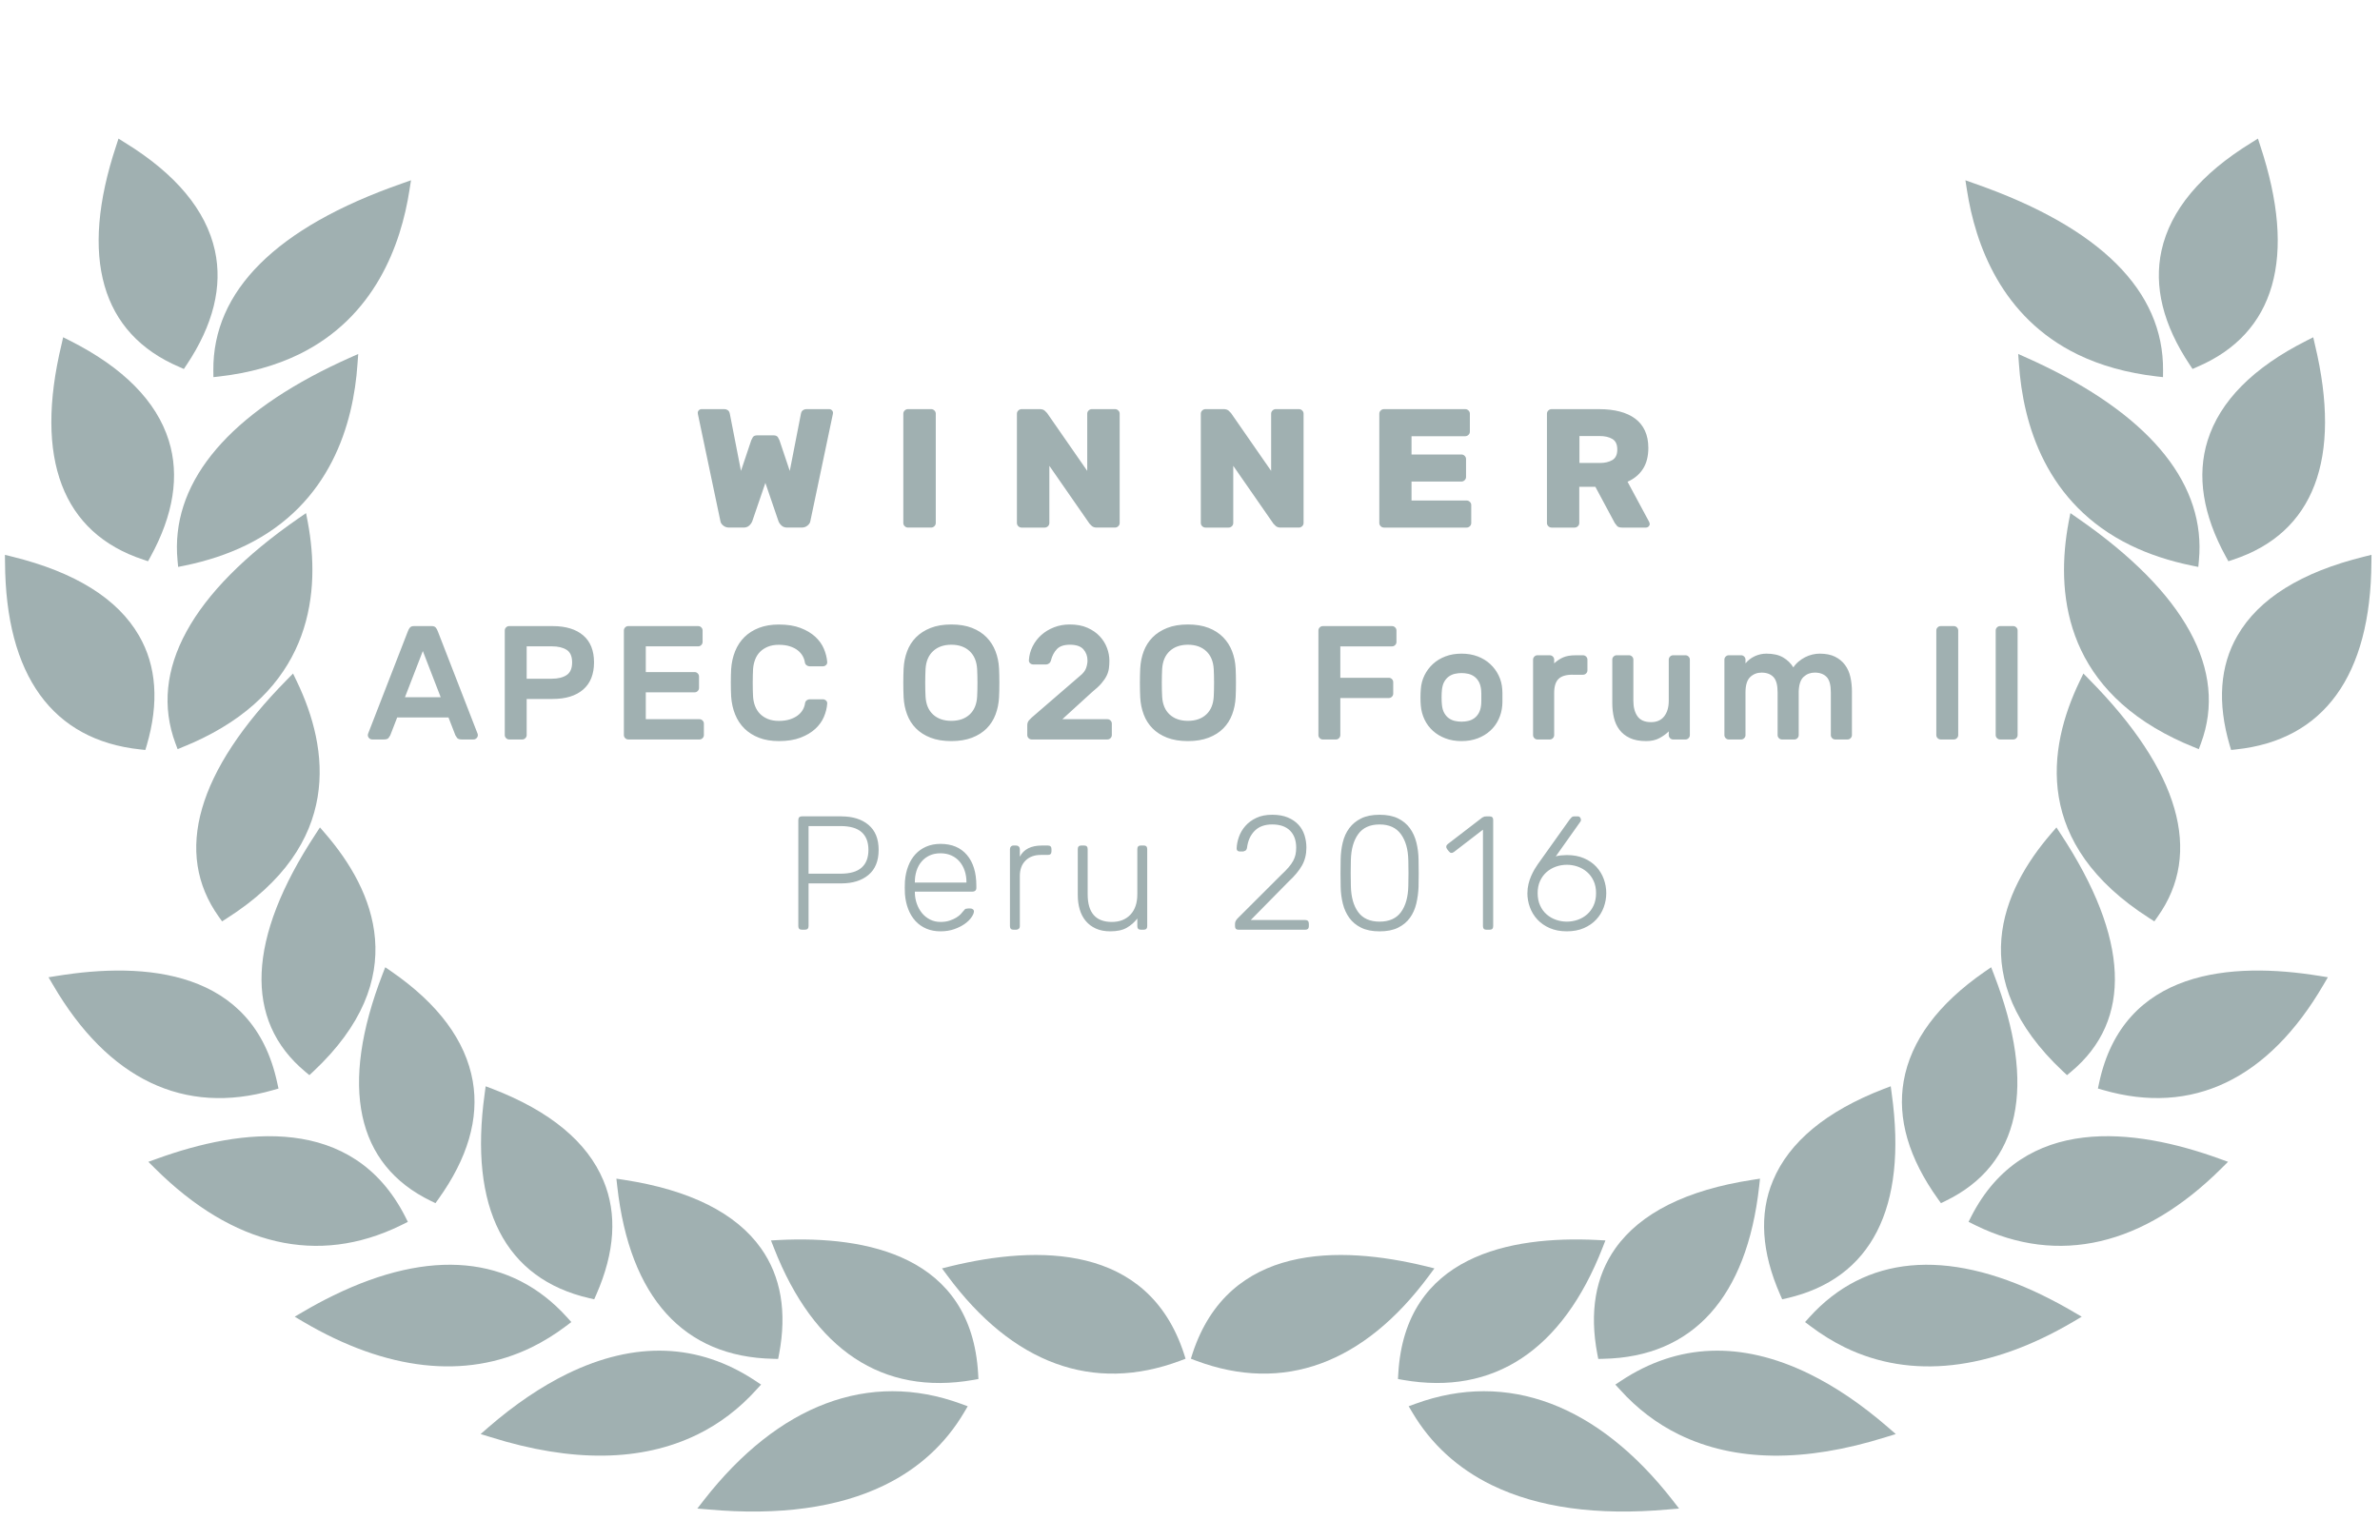 <svg width="170" height="110" viewBox="0 0 170 110" xmlns="http://www.w3.org/2000/svg" xmlns:xlink="http://www.w3.org/1999/xlink"><title>O2O 2</title><desc>Created with Sketch.</desc><defs><path id="a" d="M13.879 11.516v-11.31h-13.568v11.31h13.568z"/><path id="c" d="M.173 10.937h17.639v-10.934h-17.639v10.934z"/><path id="e" d="M10.355.265h-10.245v16.648h10.245v-16.648z"/><path id="g" d="M0 .206v11.31h13.568v-11.31h-13.568z"/><path id="i" d="M.005 10.937h17.639v-10.934h-17.639z"/><path id="k" d="M10.607.265h-10.245v16.648h10.245v-16.648z"/></defs><g fill="none"><g><path d="M157.685 31.478c-.781 2.506-.339 5.303 1.313 8.309l.172.311.336-.113c5.776-1.901 7.799-7.216 5.844-15.368l-.119-.521-.481.243c-3.809 1.92-6.187 4.323-7.065 7.14" fill="#A0B0B1"/><path d="M152.182 38.959c1.305.637 2.773 1.121 4.378 1.451l.462.093.043-.471c.501-5.315-3.282-10.099-10.94-13.836-.47-.231-.914-.436-1.324-.619l-.644-.288.052.703c.288 4.28 1.912 10.009 7.974 12.967" fill="#A0B0B1"/><path d="M159.817 45.412c-1.254 2.165-1.44 4.796-.556 7.825l.104.343.349-.038c6.279-.662 9.624-5.279 9.672-13.36l.006-.543-.528.131c-4.48 1.103-7.525 2.999-9.046 5.641" fill="#A0B0B1"/><path d="M157.056 53.522l.154-.41c1.929-5.202-1.111-10.762-8.788-16.08l-.537-.373-.125.641c-.921 4.925-.358 11.601 7.534 15.451.43.212.883.414 1.362.606l.4.166z" fill="#A0B0B1"/><g transform="translate(155.864 54.927)"><mask id="b"><use xlink:href="#a"/></mask><path d="M13.305.226c-4.945.159-8.543 1.428-10.71 3.763-1.644 1.773-2.406 4.151-2.268 7.058l.013.367.368.037c6.471.612 10.974-3.088 13.025-10.691l.147-.553-.574.02z" fill="#A0B0B1" mask="url(#b)"/></g><path d="M153.881 65.826l.233-.329c3.254-4.558 1.568-10.419-4.878-16.948l-.422-.43-.261.543c-2.319 4.805-3.333 11.643 4.985 16.944l.342.219z" fill="#A0B0B1"/><path d="M149.933 77.387l-.082.382.38.108c6.358 1.841 11.796-.764 15.734-7.526l.312-.532-.613-.098c-6.221-1.01-14.003-.502-15.731 7.666" fill="#A0B0B1"/><path d="M147.37 76.557l.273.255.288-.239c4.412-3.672 4.161-9.545-.735-16.987l-.307-.471-.367.425c-3.536 4.089-6.258 10.36.847 17.017" fill="#A0B0B1"/><path d="M140.802 86.913l-.192.381.529.261c5.895 2.878 11.956 1.466 17.535-4.082l.471-.468-.628-.227c-6.011-2.174-13.957-3.218-17.715 4.135" fill="#A0B0B1"/><path d="M138.64 85.958l.322-.156c5.352-2.594 6.551-8.195 3.457-16.197l-.194-.501-.445.306c-3.349 2.312-5.3 4.95-5.803 7.831-.466 2.678.365 5.514 2.454 8.426l.209.292z" fill="#A0B0B1"/><path d="M145.927 92.553c-6.938-3.384-12.706-2.845-16.687 1.559l-.307.342.366.277c.792.599 1.625 1.114 2.471 1.528 4.726 2.306 10.365 1.675 16.307-1.823l.617-.365-.62-.362c-.669-.395-1.391-.785-2.148-1.155" fill="#A0B0B1"/><path d="M127.299 92.827l.341-.077c6.031-1.392 8.618-6.445 7.483-14.614l-.071-.528-.503.191c-4.098 1.584-6.756 3.786-7.908 6.549-.997 2.373-.821 5.118.516 8.156l.143.323z" fill="#A0B0B1"/><path d="M129.227 98.152c-4.843-2.363-9.368-2.196-13.436.497l-.41.272.334.364c1.219 1.356 2.642 2.436 4.222 3.208 3.982 1.943 8.942 2.007 14.749.186l.727-.224-.573-.497c-1.862-1.613-3.748-2.894-5.613-3.805" fill="#A0B0B1"/><path d="M114.093 96.734l.07.354.356-.009c6.396-.129 10.252-4.386 11.135-12.32l.06-.551-.545.085c-4.7.722-7.994 2.37-9.787 4.896-1.422 2.01-1.855 4.549-1.289 7.545" fill="#A0B0B1"/><path d="M101.099 100.293l-.48.176.258.434c1.336 2.264 3.249 4.011 5.68 5.199l.006.002c3.296 1.608 7.534 2.194 12.594 1.737l.777-.064-.477-.614c-5.312-6.803-11.777-9.278-18.358-6.87" fill="#A0B0B1"/><path d="M99.856 98.523l.371.066c6.462 1.128 11.379-2.13 14.232-9.423l.214-.544-.591-.032c-6.213-.309-13.723 1.102-14.205 9.557l-.022.376z" fill="#A0B0B1"/><g transform="translate(85.193 98.798)"><mask id="d"><use xlink:href="#c"/></mask><path d="M.676.161l-.503.072.152.48c1.083 3.289 3.469 5.855 7.092 7.623 2.613 1.274 5.851 2.122 9.63 2.518l.765.082-.337-.687c-3.709-7.496-9.573-11.066-16.799-10.089" fill="#A0B0B1" mask="url(#d)"/></g><path d="M102.081 91.128l.377-.51-.617-.153c-6.172-1.5-14.072-1.638-16.657 6.223l-.122.384.376.143c6.228 2.332 11.98.226 16.643-6.087" fill="#A0B0B1"/><path d="M156.609 26.36l.322-.142c5.596-2.385 7.156-7.851 4.515-15.808l-.165-.509-.457.287c-3.635 2.232-5.795 4.828-6.43 7.71-.562 2.565.115 5.31 2.019 8.167l.197.295z" fill="#A0B0B1"/><path d="M148.392 25.317c1.646.802 3.54 1.33 5.639 1.574l.469.053.004-.472c.05-5.676-4.469-10.217-13.448-13.354l-.669-.238.109.697c.602 3.892 2.46 9.085 7.897 11.74" fill="#A0B0B1"/><g transform="translate(143.409 .058)"><mask id="f"><use xlink:href="#e"/></mask><path d="M7.697 16.116c.458.224.94.44 1.449.641l.397.156.156-.39c2.093-5.136-.851-10.634-8.498-15.9l-.522-.358-.136.615c-1.065 4.839-.687 11.411 7.153 15.236" fill="#A0B0B1" mask="url(#f)"/></g><path d="M10.238 39.985l.336.113.171-.311c1.651-3.006 2.094-5.803 1.312-8.309-.878-2.817-3.256-5.219-7.063-7.14l-.483-.243-.118.52c-1.956 8.153.065 13.467 5.845 15.369" fill="#A0B0B1"/><path d="M13.184 40.41c1.603-.33 3.071-.814 4.378-1.451 6.061-2.958 7.687-8.687 7.974-12.967l.052-.703-.644.288c-.41.183-.853.388-1.326.619-7.655 3.737-11.439 8.52-10.938 13.836l.044.471.461-.093z" fill="#A0B0B1"/><path d="M10.031 53.543l.349.038.104-.343c.883-3.029.699-5.661-.556-7.825-1.522-2.642-4.567-4.538-9.047-5.641l-.529-.131.007.543c.045 8.081 3.393 12.698 9.672 13.36" fill="#A0B0B1"/><path d="M12.534 53.112l.153.41.401-.166c.478-.192.932-.394 1.363-.606 7.889-3.85 8.453-10.526 7.533-15.451l-.124-.641-.54.373c-7.679 5.318-10.718 10.878-8.788 16.08" fill="#A0B0B1"/><g transform="translate(0 54.927)"><mask id="h"><use xlink:href="#g"/></mask><path d="M13.171 11.451l.368-.038.014-.366c.138-2.908-.624-5.285-2.27-7.058-2.168-2.335-5.765-3.604-10.709-3.763l-.574-.021.148.554c2.05 7.603 6.554 11.302 13.023 10.691" fill="#A0B0B1" mask="url(#h)"/></g><path d="M15.863 65.826l.342-.219c8.318-5.301 7.305-12.139 4.987-16.944l-.261-.543-.423.43c-6.445 6.528-8.13 12.39-4.879 16.948l.234.329z" fill="#A0B0B1"/><path d="M19.512 77.878l.382-.108-.086-.382c-1.726-8.168-9.506-8.677-15.73-7.666l-.612.098.313.532c3.938 6.762 9.377 9.368 15.733 7.527" fill="#A0B0B1"/><path d="M21.811 76.573l.288.239.274-.255c7.106-6.658 4.383-12.928.849-17.017l-.369-.426-.307.471c-4.895 7.443-5.146 13.316-.735 16.988" fill="#A0B0B1"/><path d="M28.605 87.556l.527-.261-.191-.381c-3.756-7.353-11.705-6.309-17.716-4.135l-.628.226.471.468c5.578 5.549 11.64 6.96 17.536 4.083" fill="#A0B0B1"/><path d="M27.518 69.104l-.195.501c-3.092 8.003-1.894 13.603 3.459 16.198l.322.156.209-.292c2.089-2.912 2.922-5.748 2.455-8.426-.505-2.881-2.456-5.519-5.804-7.83l-.445-.306z" fill="#A0B0B1"/><path d="M40.444 94.731l.364-.278-.306-.341c-3.98-4.405-9.749-4.943-16.685-1.559-.757.369-1.477.76-2.149 1.155l-.618.362.616.365c5.94 3.498 11.58 4.13 16.307 1.823.846-.414 1.678-.929 2.471-1.528" fill="#A0B0B1"/><path d="M42.102 92.75l.341.077.143-.323c1.338-3.038 1.513-5.783.517-8.156-1.151-2.762-3.81-4.965-7.909-6.549l-.504-.19-.07.528c-1.137 8.169 1.451 13.221 7.481 14.613" fill="#A0B0B1"/><path d="M54.029 99.284l.334-.364-.408-.271c-4.069-2.694-8.594-2.86-13.439-.497-1.862.911-3.752 2.192-5.614 3.805l-.572.497.728.224c5.805 1.821 10.766 1.757 14.748-.186 1.58-.771 3.004-1.852 4.223-3.208" fill="#A0B0B1"/><path d="M55.226 97.079l.354.009.07-.354c.567-2.997.133-5.535-1.29-7.545-1.791-2.527-5.085-4.173-9.785-4.896l-.547-.085.061.551c.886 7.934 4.741 12.19 11.138 12.32" fill="#A0B0B1"/><path d="M68.867 100.904l.257-.434-.48-.176c-6.582-2.409-13.047.067-18.359 6.87l-.476.614.776.064c5.063.456 9.3-.129 12.596-1.737l.004-.002c2.433-1.187 4.345-2.935 5.682-5.199" fill="#A0B0B1"/><path d="M69.516 98.589l.371-.066-.02-.376c-.483-8.456-7.994-9.865-14.205-9.557l-.592.032.214.545c2.853 7.292 7.771 10.551 14.232 9.422" fill="#A0B0B1"/><g transform="translate(66.735 98.798)"><mask id="j"><use xlink:href="#i"/></mask><path d="M.342 10.25l-.337.687.764-.082c3.78-.396 7.018-1.243 9.633-2.518 3.621-1.768 6.006-4.334 7.089-7.623l.153-.48-.503-.072c-7.226-.977-13.092 2.593-16.799 10.089" fill="#A0B0B1" mask="url(#j)"/></g><path d="M67.904 90.465l-.619.154.377.509c4.663 6.313 10.416 8.42 16.645 6.087l.376-.142-.122-.384c-2.584-7.861-10.484-7.723-16.657-6.224" fill="#A0B0B1"/><path d="M12.813 26.219l.32.142.197-.295c1.905-2.857 2.581-5.602 2.02-8.167-.634-2.882-2.796-5.477-6.43-7.71l-.456-.287-.165.509c-2.645 7.958-1.084 13.424 4.514 15.808" fill="#A0B0B1"/><path d="M15.239 26.472l.005.472.466-.053c2.101-.244 3.997-.773 5.641-1.574 5.437-2.655 7.295-7.847 7.897-11.74l.11-.697-.671.238c-8.979 3.138-13.497 7.679-13.448 13.354" fill="#A0B0B1"/><g transform="translate(15.619 .058)"><mask id="l"><use xlink:href="#k"/></mask><path d="M1.173 16.913l.395-.156c.509-.201.992-.417 1.452-.641 7.838-3.825 8.217-10.397 7.152-15.236l-.136-.615-.521.358c-7.648 5.266-10.59 10.764-8.499 15.9l.157.39z" fill="#A0B0B1" mask="url(#l)"/></g></g><g fill="#A0B0B1"><path d="M30.84 44.731c.124 0 .216.033.278.098.062.066.116.164.162.295l2.84 7.312.012.081c0 .085-.031.158-.093.22s-.135.093-.22.093h-.835c-.155 0-.263-.033-.325-.098l-.127-.191-.498-1.284h-3.663l-.498 1.284-.127.191c-.062.066-.17.098-.325.098h-.835c-.085 0-.158-.031-.22-.093s-.093-.135-.093-.22l.012-.081 2.84-7.312c.046-.131.1-.229.162-.295.062-.066.155-.098.278-.098h1.275zm.637 5.079l-1.275-3.297-1.275 3.297h2.55zm7.997-5.079c.935 0 1.661.22 2.179.659.518.44.777 1.084.777 1.932 0 .848-.259 1.496-.777 1.944-.518.447-1.244.671-2.179.671h-1.854v2.58c0 .085-.031.158-.093.22s-.135.093-.22.093h-.939c-.085 0-.158-.031-.22-.093s-.093-.135-.093-.22v-7.474c0-.085.031-.158.093-.22s.135-.093.22-.093h3.106zm-1.854 3.76h1.797c.44 0 .792-.087 1.055-.26.263-.174.394-.476.394-.908 0-.432-.131-.731-.394-.897-.263-.166-.614-.249-1.055-.249h-1.797v2.314zm12.344 2.892c.085 0 .158.031.22.093s.093.135.093.22v.821c0 .085-.031.158-.093.22s-.135.093-.22.093h-5.088c-.085 0-.158-.031-.22-.093s-.093-.135-.093-.22v-7.474c0-.085.031-.158.093-.22s.135-.093.22-.093h4.996c.085 0 .158.031.22.093s.093.135.093.22v.821c0 .085-.031.158-.093.22s-.135.093-.22.093h-3.744v1.839h3.489c.085 0 .158.031.22.093s.093.135.093.22v.821c0 .085-.031.158-.093.22s-.135.093-.22.093h-3.489v1.92h3.836zm7.534-1.122c.015-.1.056-.175.122-.226.066-.05.137-.075.214-.075h.939c.085 0 .16.029.226.087.066.058.095.133.087.226-.023.316-.102.632-.238.949-.135.316-.342.602-.62.856-.278.255-.63.463-1.055.625-.425.162-.939.243-1.542.243-.533 0-1.005-.079-1.414-.237-.41-.158-.757-.378-1.043-.659-.286-.282-.508-.619-.666-1.012-.158-.393-.253-.821-.284-1.284-.015-.293-.023-.617-.023-.972s.008-.679.023-.972c.031-.463.126-.891.284-1.284.158-.393.381-.731.666-1.012.286-.282.634-.501 1.043-.659.41-.158.881-.237 1.414-.237.603 0 1.117.081 1.542.243.425.162.777.37 1.055.625.278.255.485.542.62.862.135.32.214.634.238.943.008.093-.021.168-.087.226-.066.058-.141.087-.226.087h-.939c-.077 0-.151-.025-.22-.075-.07-.05-.112-.125-.127-.226-.023-.154-.077-.305-.162-.451-.085-.147-.201-.278-.348-.393-.147-.116-.332-.21-.556-.283-.224-.073-.487-.11-.788-.11-.301 0-.564.046-.788.139-.224.093-.411.216-.562.37-.151.154-.267.339-.348.555-.081.216-.129.443-.145.683-.015.293-.023.617-.023.972s.008.679.023.972c.015.247.064.476.145.688.081.212.197.395.348.55.151.154.338.278.562.37.224.093.487.139.788.139.301 0 .564-.037.788-.11.224-.073.411-.168.562-.283.151-.116.269-.247.354-.393.085-.147.139-.297.162-.451zm7.047-2.51c.023-.432.106-.839.249-1.221.143-.382.354-.713.632-.995.278-.282.626-.505 1.043-.671.417-.166.912-.249 1.484-.249.564 0 1.055.081 1.472.243.417.162.765.386 1.043.671.278.285.491.617.637.995.147.378.232.787.255 1.226l.017.486.006.55-.006.55-.017.486c-.023.432-.106.839-.249 1.221-.143.382-.354.713-.632.995-.278.282-.628.503-1.049.665-.421.162-.914.243-1.478.243-.572 0-1.066-.081-1.484-.243-.417-.162-.765-.384-1.043-.665-.278-.282-.489-.613-.632-.995-.143-.382-.226-.789-.249-1.221l-.017-.486-.006-.55.006-.55.017-.486zm5.251.058c-.031-.555-.211-.985-.539-1.29-.328-.305-.763-.457-1.304-.457s-.976.152-1.304.457c-.328.305-.508.735-.539 1.29-.015.293-.023.619-.023.978s.008.684.023.978c.031.555.211.983.539 1.284.328.301.763.451 1.304.451s.976-.15 1.304-.451c.328-.301.508-.729.539-1.284.015-.293.023-.619.023-.978s-.008-.684-.023-.978zm7.337.486c.232-.185.381-.374.446-.567.066-.193.099-.37.099-.532 0-.316-.097-.584-.29-.804-.193-.22-.514-.33-.962-.33-.425 0-.736.104-.933.312-.197.208-.338.474-.423.798-.023.1-.07.175-.139.226-.07.05-.139.075-.209.075h-.916c-.085 0-.16-.029-.226-.087-.066-.058-.095-.133-.087-.226.023-.347.112-.675.267-.983.155-.309.361-.578.62-.81.259-.231.562-.415.91-.55.348-.135.722-.202 1.124-.202.487 0 .908.079 1.263.237.355.158.649.362.881.613.232.251.404.528.516.833.112.305.168.607.168.908 0 .193-.012.376-.035.55-.023.174-.077.347-.162.521-.085.174-.209.355-.371.544-.162.189-.379.391-.649.607l-2.144 1.955h3.222c.085 0 .158.031.22.093s.093.135.093.22v.821c0 .085-.031.158-.093.22s-.135.093-.22.093h-5.413c-.085 0-.158-.031-.22-.093s-.093-.135-.093-.22v-.706c0-.131.039-.245.116-.341l.197-.202 3.442-2.973zm4.312-.544c.023-.432.106-.839.249-1.221.143-.382.354-.713.632-.995.278-.282.626-.505 1.043-.671.417-.166.912-.249 1.484-.249.564 0 1.055.081 1.472.243.417.162.765.386 1.043.671.278.285.491.617.637.995.147.378.232.787.255 1.226l.017.486.006.55-.006.55-.017.486c-.023.432-.106.839-.249 1.221-.143.382-.354.713-.632.995-.278.282-.628.503-1.049.665-.421.162-.914.243-1.478.243-.572 0-1.066-.081-1.484-.243-.417-.162-.765-.384-1.043-.665-.278-.282-.489-.613-.632-.995-.143-.382-.226-.789-.249-1.221l-.017-.486-.006-.55.006-.55.017-.486zm5.251.058c-.031-.555-.211-.985-.539-1.29-.328-.305-.763-.457-1.304-.457s-.976.152-1.304.457c-.328.305-.508.735-.539 1.29-.015.293-.023.619-.023.978s.008.684.023.978c.031.555.211.983.539 1.284.328.301.763.451 1.304.451s.976-.15 1.304-.451c.328-.301.508-.729.539-1.284.015-.293.023-.619.023-.978s-.008-.684-.023-.978zm12.738-3.077c.085 0 .158.031.22.093s.093.135.093.22v.821c0 .085-.031.158-.093.22s-.135.093-.22.093h-3.697v2.244h3.466c.085 0 .158.031.22.093s.093.135.093.22v.821c0 .085-.031.158-.093.22s-.135.093-.22.093h-3.466v2.649c0 .085-.031.158-.093.22s-.135.093-.22.093h-.939c-.085 0-.158-.031-.22-.093s-.093-.135-.093-.22v-7.474c0-.085.031-.158.093-.22s.135-.093.22-.093h4.949zm4.961 1.967c.425 0 .809.066 1.153.197s.641.312.892.544c.251.231.452.501.603.81.151.309.238.64.261.995l.012.266v.642l-.012.26c-.031.355-.12.686-.267.995-.147.309-.346.577-.597.804-.251.228-.549.407-.892.538-.344.131-.728.197-1.153.197-.425 0-.809-.066-1.153-.197s-.641-.31-.892-.538c-.251-.228-.45-.496-.597-.804-.147-.309-.236-.64-.267-.995l-.017-.26-.006-.318.006-.324.017-.266c.023-.355.11-.686.261-.995.151-.309.352-.578.603-.81.251-.231.549-.413.892-.544.344-.131.728-.197 1.153-.197zm1.402 2.603c-.023-.239-.079-.438-.168-.596-.089-.158-.199-.283-.33-.376-.131-.093-.274-.156-.429-.191-.155-.035-.313-.052-.475-.052-.162 0-.321.017-.475.052-.155.035-.297.098-.429.191-.131.093-.241.218-.33.376-.089.158-.145.357-.168.596l-.017.231-.006.289.006.295.017.226c.023.239.079.438.168.596.089.158.199.283.33.376.131.093.274.156.429.191.155.035.313.052.475.052.162 0 .321-.017.475-.052.155-.035.297-.098.429-.191.131-.093.241-.218.33-.376.089-.158.145-.357.168-.596l.012-.226v-.584l-.012-.231zm6.525-1.099c-.464 0-.798.102-1.003.307-.205.204-.307.538-.307 1.001v3.008c0 .085-.031.158-.093.22s-.135.093-.22.093h-.881c-.085 0-.158-.031-.22-.093s-.093-.135-.093-.22v-5.391c0-.085.031-.158.093-.22s.135-.093.22-.093h.881c.085 0 .158.031.22.093s.093.135.093.22v.266c.201-.185.415-.328.643-.428.228-.1.527-.15.898-.15h.522c.085 0 .158.031.22.093s.093.135.093.22v.764c0 .085-.031.158-.093.22s-.135.093-.22.093h-.753zm2.84-1.076c0-.085.031-.158.093-.22s.135-.093.22-.093h.881c.085 0 .158.031.22.093s.093.135.093.22v2.939c0 .463.099.833.296 1.111.197.278.52.416.968.416.41 0 .722-.139.939-.416.216-.278.325-.648.325-1.111v-2.939c0-.085.031-.158.093-.22s.135-.093.22-.093h.881c.085 0 .158.031.22.093s.093.135.093.22v5.391c0 .085-.031.158-.093.22s-.135.093-.22.093h-.881c-.085 0-.158-.031-.22-.093s-.093-.135-.093-.22v-.266c-.178.177-.398.337-.661.48-.263.143-.58.214-.95.214-.471 0-.862-.073-1.171-.22-.309-.147-.556-.343-.742-.59-.185-.247-.317-.534-.394-.862-.077-.328-.116-.673-.116-1.035v-3.112zm9.516.266c.185-.224.41-.395.672-.515.263-.12.537-.179.823-.179.487 0 .885.091 1.194.272.309.181.552.418.73.711.1-.154.224-.293.371-.416s.303-.228.469-.312c.166-.085.338-.148.516-.191.178-.042.352-.064.522-.064.44 0 .807.073 1.101.22.294.147.531.343.713.59.182.247.309.534.382.862.073.328.11.673.11 1.035v3.112c0 .085-.031.158-.093.22s-.135.093-.22.093h-.881c-.085 0-.158-.031-.22-.093s-.093-.135-.093-.22v-3.054c0-.524-.1-.891-.301-1.099-.201-.208-.483-.312-.846-.312-.309 0-.574.1-.794.301-.22.201-.338.551-.354 1.053v3.112c0 .085-.031.158-.093.22s-.135.093-.22.093h-.881c-.085 0-.158-.031-.22-.093s-.093-.135-.093-.22v-3.054c0-.524-.1-.891-.301-1.099-.201-.208-.483-.312-.846-.312-.317 0-.587.106-.811.318-.224.212-.336.577-.336 1.093v3.054c0 .085-.031.158-.093.22s-.135.093-.22.093h-.881c-.085 0-.158-.031-.22-.093s-.093-.135-.093-.22v-5.391c0-.085.031-.158.093-.22s.135-.093.22-.093h.881c.085 0 .158.031.22.093s.093.135.093.22v.266zm13.943 5.437c-.085 0-.158-.031-.22-.093s-.093-.135-.093-.22v-7.474c0-.085.031-.158.093-.22s.135-.093.22-.093h.939c.085 0 .158.031.22.093s.093.135.093.22v7.474c0 .085-.031.158-.093.22s-.135.093-.22.093h-.939zm4.242 0c-.085 0-.158-.031-.22-.093s-.093-.135-.093-.22v-7.474c0-.085.031-.158.093-.22s.135-.093.22-.093h.939c.085 0 .158.031.22.093s.093.135.093.22v7.474c0 .085-.031.158-.093.22s-.135.093-.22.093h-.939zm-82.768 5.495c.811 0 1.458.202 1.941.607.483.405.724 1.001.724 1.787 0 .787-.241 1.382-.724 1.787s-1.13.607-1.941.607h-2.341v3.054c0 .17-.089.255-.267.255h-.209c-.17 0-.255-.085-.255-.255v-7.578c0-.177.085-.266.255-.266h2.816zm-2.341 4.095h2.283c.68 0 1.182-.145 1.507-.434.325-.289.487-.711.487-1.267 0-.555-.162-.978-.487-1.267-.325-.289-.827-.434-1.507-.434h-2.283v3.401zm6.885.532c.031-.393.11-.754.238-1.082.127-.328.297-.607.51-.839.212-.231.469-.413.771-.544.301-.131.641-.197 1.02-.197.811 0 1.441.264 1.889.792.448.528.672 1.259.672 2.192v.174c0 .077-.025.139-.075.185-.05.046-.114.069-.191.069h-4.126v.116c.008.262.056.517.145.764s.211.465.365.654c.155.189.344.341.568.457.224.116.475.174.753.174.247 0 .464-.031.649-.093s.344-.133.475-.214c.131-.081.238-.164.319-.249l.168-.197.162-.179.185-.029h.185c.07 0 .129.021.18.064.05.042.071.098.064.168-.008.108-.068.243-.18.405-.112.162-.27.316-.475.463-.205.147-.454.272-.748.376-.294.104-.622.156-.985.156-.371 0-.707-.064-1.008-.191-.301-.127-.56-.309-.777-.544-.216-.235-.388-.517-.516-.845-.127-.328-.207-.688-.238-1.082l-.012-.463.012-.463zm.707.104h3.686v-.046c0-.285-.042-.553-.127-.804-.085-.251-.207-.469-.365-.654-.158-.185-.354-.33-.585-.434-.232-.104-.491-.156-.777-.156-.294 0-.552.052-.777.156-.224.104-.415.249-.574.434-.158.185-.278.403-.359.654-.081.251-.122.519-.122.804v.046zm7.499-1.851c.278-.532.804-.798 1.576-.798h.429c.17 0 .255.085.255.255v.162c0 .17-.085.255-.255.255h-.498c-.464 0-.831.135-1.101.405s-.406.636-.406 1.099v3.586c0 .077-.025.139-.075.185-.05.046-.114.069-.191.069h-.185c-.17 0-.255-.085-.255-.255v-5.495c0-.077.023-.141.07-.191.046-.05.108-.075.185-.075h.185c.077 0 .141.025.191.075.05.05.075.114.075.191v.532zm4.138-.544c0-.17.085-.255.255-.255h.197c.17 0 .255.085.255.255v3.228c0 1.319.576 1.978 1.727 1.978.556 0 .999-.174 1.327-.521.328-.347.493-.833.493-1.458v-3.228c0-.17.085-.255.255-.255h.197c.17 0 .255.085.255.255v5.507c0 .17-.085.255-.255.255h-.197c-.17 0-.255-.085-.255-.255v-.544c-.209.27-.46.49-.753.659-.294.17-.688.255-1.182.255-.394 0-.736-.066-1.026-.197-.29-.131-.531-.312-.724-.544-.193-.231-.336-.505-.429-.821-.093-.316-.139-.659-.139-1.03v-3.286zm11.591.174c-.162 0-.243-.073-.243-.22.008-.262.062-.536.162-.821.1-.285.253-.546.458-.781.205-.235.466-.428.782-.578.317-.15.695-.226 1.136-.226.44 0 .815.066 1.124.197.309.131.562.305.759.521.197.216.34.467.429.752.089.285.133.578.133.879 0 .478-.104.902-.313 1.273-.209.37-.525.752-.95 1.145l-2.712 2.753h3.883c.178 0 .267.089.267.266v.174c0 .17-.089.255-.267.255h-4.752c-.17 0-.255-.085-.255-.255v-.174c0-.077.021-.152.064-.226.042-.073.118-.16.226-.26l3.002-2.996c.216-.201.394-.382.533-.544.139-.162.249-.318.33-.469.081-.15.137-.301.168-.451.031-.15.046-.314.046-.492 0-.517-.147-.922-.44-1.215-.294-.293-.719-.44-1.275-.44-.533 0-.95.152-1.252.457-.301.305-.483.708-.545 1.209-.015.093-.052.16-.11.202l-.156.064h-.232zm7.186.567c.008-.424.058-.829.151-1.215.093-.386.247-.725.464-1.018.216-.293.5-.526.852-.7.352-.174.79-.26 1.316-.26.525 0 .964.087 1.316.26.352.174.634.407.846.7.212.293.367.632.464 1.018.097.386.149.791.156 1.215.015.663.015 1.311 0 1.944-.015.424-.07.829-.162 1.215-.093.386-.245.725-.458 1.018-.212.293-.495.526-.846.7-.352.174-.79.26-1.316.26-.525 0-.964-.087-1.316-.26-.352-.174-.634-.407-.846-.7-.212-.293-.367-.632-.464-1.018-.097-.386-.149-.791-.156-1.215-.015-.632-.015-1.28 0-1.944zm4.833.058c-.015-.779-.191-1.4-.527-1.863-.336-.463-.844-.694-1.524-.694-.688 0-1.198.231-1.53.694-.332.463-.506 1.084-.522 1.863l-.012.908.012.92c.015.794.189 1.419.522 1.874.332.455.842.683 1.53.683.688 0 1.198-.228 1.53-.683.332-.455.506-1.08.522-1.874l.012-.92-.012-.908zm6.062 4.709c0 .17-.085.255-.255.255h-.22c-.17 0-.255-.085-.255-.255v-6.895l-2.075 1.597c-.139.1-.259.085-.359-.046l-.127-.162c-.046-.062-.066-.125-.058-.191s.042-.121.104-.168l2.469-1.897.151-.069.151-.012h.22c.17 0 .255.085.255.255v7.589zm2.446-2.36c0-.224.025-.44.075-.648.05-.208.114-.399.191-.573.077-.174.156-.332.238-.474l.226-.353 2.283-3.205.127-.145c.046-.058.124-.087.232-.087h.22c.07 0 .126.025.168.075.042.05.064.11.064.179l-.017.093-.041.058-1.739 2.453c.108-.031.234-.054.377-.069l.411-.023c.464 0 .871.075 1.223.226.352.15.645.353.881.607.236.255.413.546.533.873.12.328.18.665.18 1.012s-.06.684-.18 1.012c-.12.328-.297.619-.533.873-.236.255-.529.459-.881.613-.352.154-.759.231-1.223.231-.464 0-.871-.077-1.223-.231-.352-.154-.645-.359-.881-.613-.236-.255-.413-.546-.533-.873-.12-.328-.18-.665-.18-1.012zm4.903 0c0-.332-.058-.623-.174-.873-.116-.251-.27-.461-.464-.631-.193-.17-.415-.299-.666-.388-.251-.089-.512-.133-.782-.133s-.531.044-.782.133c-.251.089-.473.218-.666.388-.193.17-.348.38-.464.631-.116.251-.174.542-.174.873 0 .332.058.625.174.879.116.255.27.467.464.636.193.17.415.299.666.388.251.089.512.133.782.133s.531-.044.782-.133c.251-.089.473-.218.666-.388.193-.17.348-.382.464-.636.116-.255.174-.548.174-.879z"/><path d="M56.413 33.643l.797-4.086c.025-.121.075-.205.149-.254.075-.048.154-.073.236-.073h1.631c.075 0 .139.026.193.079.054.052.081.115.081.187l-.012.097-1.606 7.64c-.017.113-.083.218-.199.314-.116.097-.257.145-.423.145h-1.033c-.166 0-.301-.048-.405-.145-.104-.097-.176-.201-.218-.314l-.934-2.732-.934 2.732c-.041.113-.114.218-.218.314-.104.097-.239.145-.405.145h-1.033c-.166 0-.307-.048-.423-.145-.116-.097-.183-.201-.199-.314l-1.606-7.64-.012-.097c0-.073.027-.135.081-.187.054-.052.118-.079.193-.079h1.631c.083 0 .162.024.236.073.075.048.124.133.149.254l.797 4.086.734-2.188.112-.218c.058-.089.162-.133.311-.133h1.17c.149 0 .253.044.311.133l.112.218.734 2.188zm8.448 4.049c-.092 0-.171-.032-.238-.097-.067-.064-.1-.141-.1-.23v-7.809c0-.089.033-.165.1-.23.067-.064.146-.097.238-.097h1.642c.092 0 .171.032.238.097.067.064.1.141.1.23v7.809c0 .089-.033.165-.1.23-.067.064-.146.097-.238.097h-1.642zm13.475 0c-.142 0-.257-.036-.344-.109l-.169-.169-2.869-4.134v4.086c0 .089-.033.165-.1.23-.067.064-.146.097-.238.097h-1.641c-.092 0-.171-.032-.238-.097-.067-.064-.1-.141-.1-.23v-7.809c0-.089.033-.165.1-.23.067-.064.146-.097.238-.097h1.303c.142 0 .257.036.344.109l.169.169 2.869 4.134v-4.086c0-.089.033-.165.1-.23.067-.064.146-.097.238-.097h1.641c.092 0 .171.032.238.097.067.064.1.141.1.23v7.809c0 .089-.033.165-.1.23-.067.064-.146.097-.238.097h-1.303zm13.136 0c-.142 0-.257-.036-.344-.109l-.169-.169-2.869-4.134v4.086c0 .089-.033.165-.1.23-.067.064-.146.097-.238.097h-1.641c-.092 0-.171-.032-.238-.097-.067-.064-.1-.141-.1-.23v-7.809c0-.089.033-.165.1-.23.067-.064.146-.097.238-.097h1.303c.142 0 .257.036.344.109l.169.169 2.869 4.134v-4.086c0-.089.033-.165.1-.23.067-.064.146-.097.238-.097h1.641c.092 0 .171.032.238.097.067.064.1.141.1.23v7.809c0 .089-.033.165-.1.23-.067.064-.146.097-.238.097h-1.303zm13.282-1.934c.091 0 .17.032.236.097.066.064.1.141.1.23v1.281c0 .089-.033.165-.1.23-.066.064-.145.097-.236.097h-5.896c-.091 0-.17-.032-.236-.097-.066-.064-.1-.141-.1-.23v-7.809c0-.089.033-.165.1-.23.066-.064.145-.097.236-.097h5.797c.091 0 .17.032.236.097.066.064.1.141.1.23v1.281c0 .089-.033.165-.1.23-.066.064-.145.097-.236.097h-3.831v1.305h3.558c.091 0 .17.032.236.097.066.064.1.141.1.23v1.281c0 .089-.033.165-.1.23-.066.064-.145.097-.236.097h-3.558v1.354h3.931zm9.465-6.527c.549 0 1.04.056 1.473.169.433.113.801.282 1.105.508.304.226.537.514.699.864.162.351.243.76.243 1.227 0 .604-.129 1.106-.387 1.505-.258.399-.624.703-1.099.913l1.548 2.877.037.133c0 .073-.027.135-.081.187-.054.052-.119.079-.194.079h-1.698c-.166 0-.285-.036-.356-.109l-.169-.218-1.386-2.587h-1.149v2.587c0 .089-.033.165-.1.23-.067.064-.146.097-.237.097h-1.635c-.092 0-.171-.032-.237-.097-.067-.064-.1-.141-.1-.23v-7.809c0-.089.033-.165.1-.23.067-.064.146-.097.237-.097h3.383zm-1.402 3.846h1.455c.361 0 .659-.069.895-.208.236-.139.354-.39.354-.754s-.118-.615-.354-.754-.534-.208-.895-.208h-1.455v1.923z"/></g></g></svg>